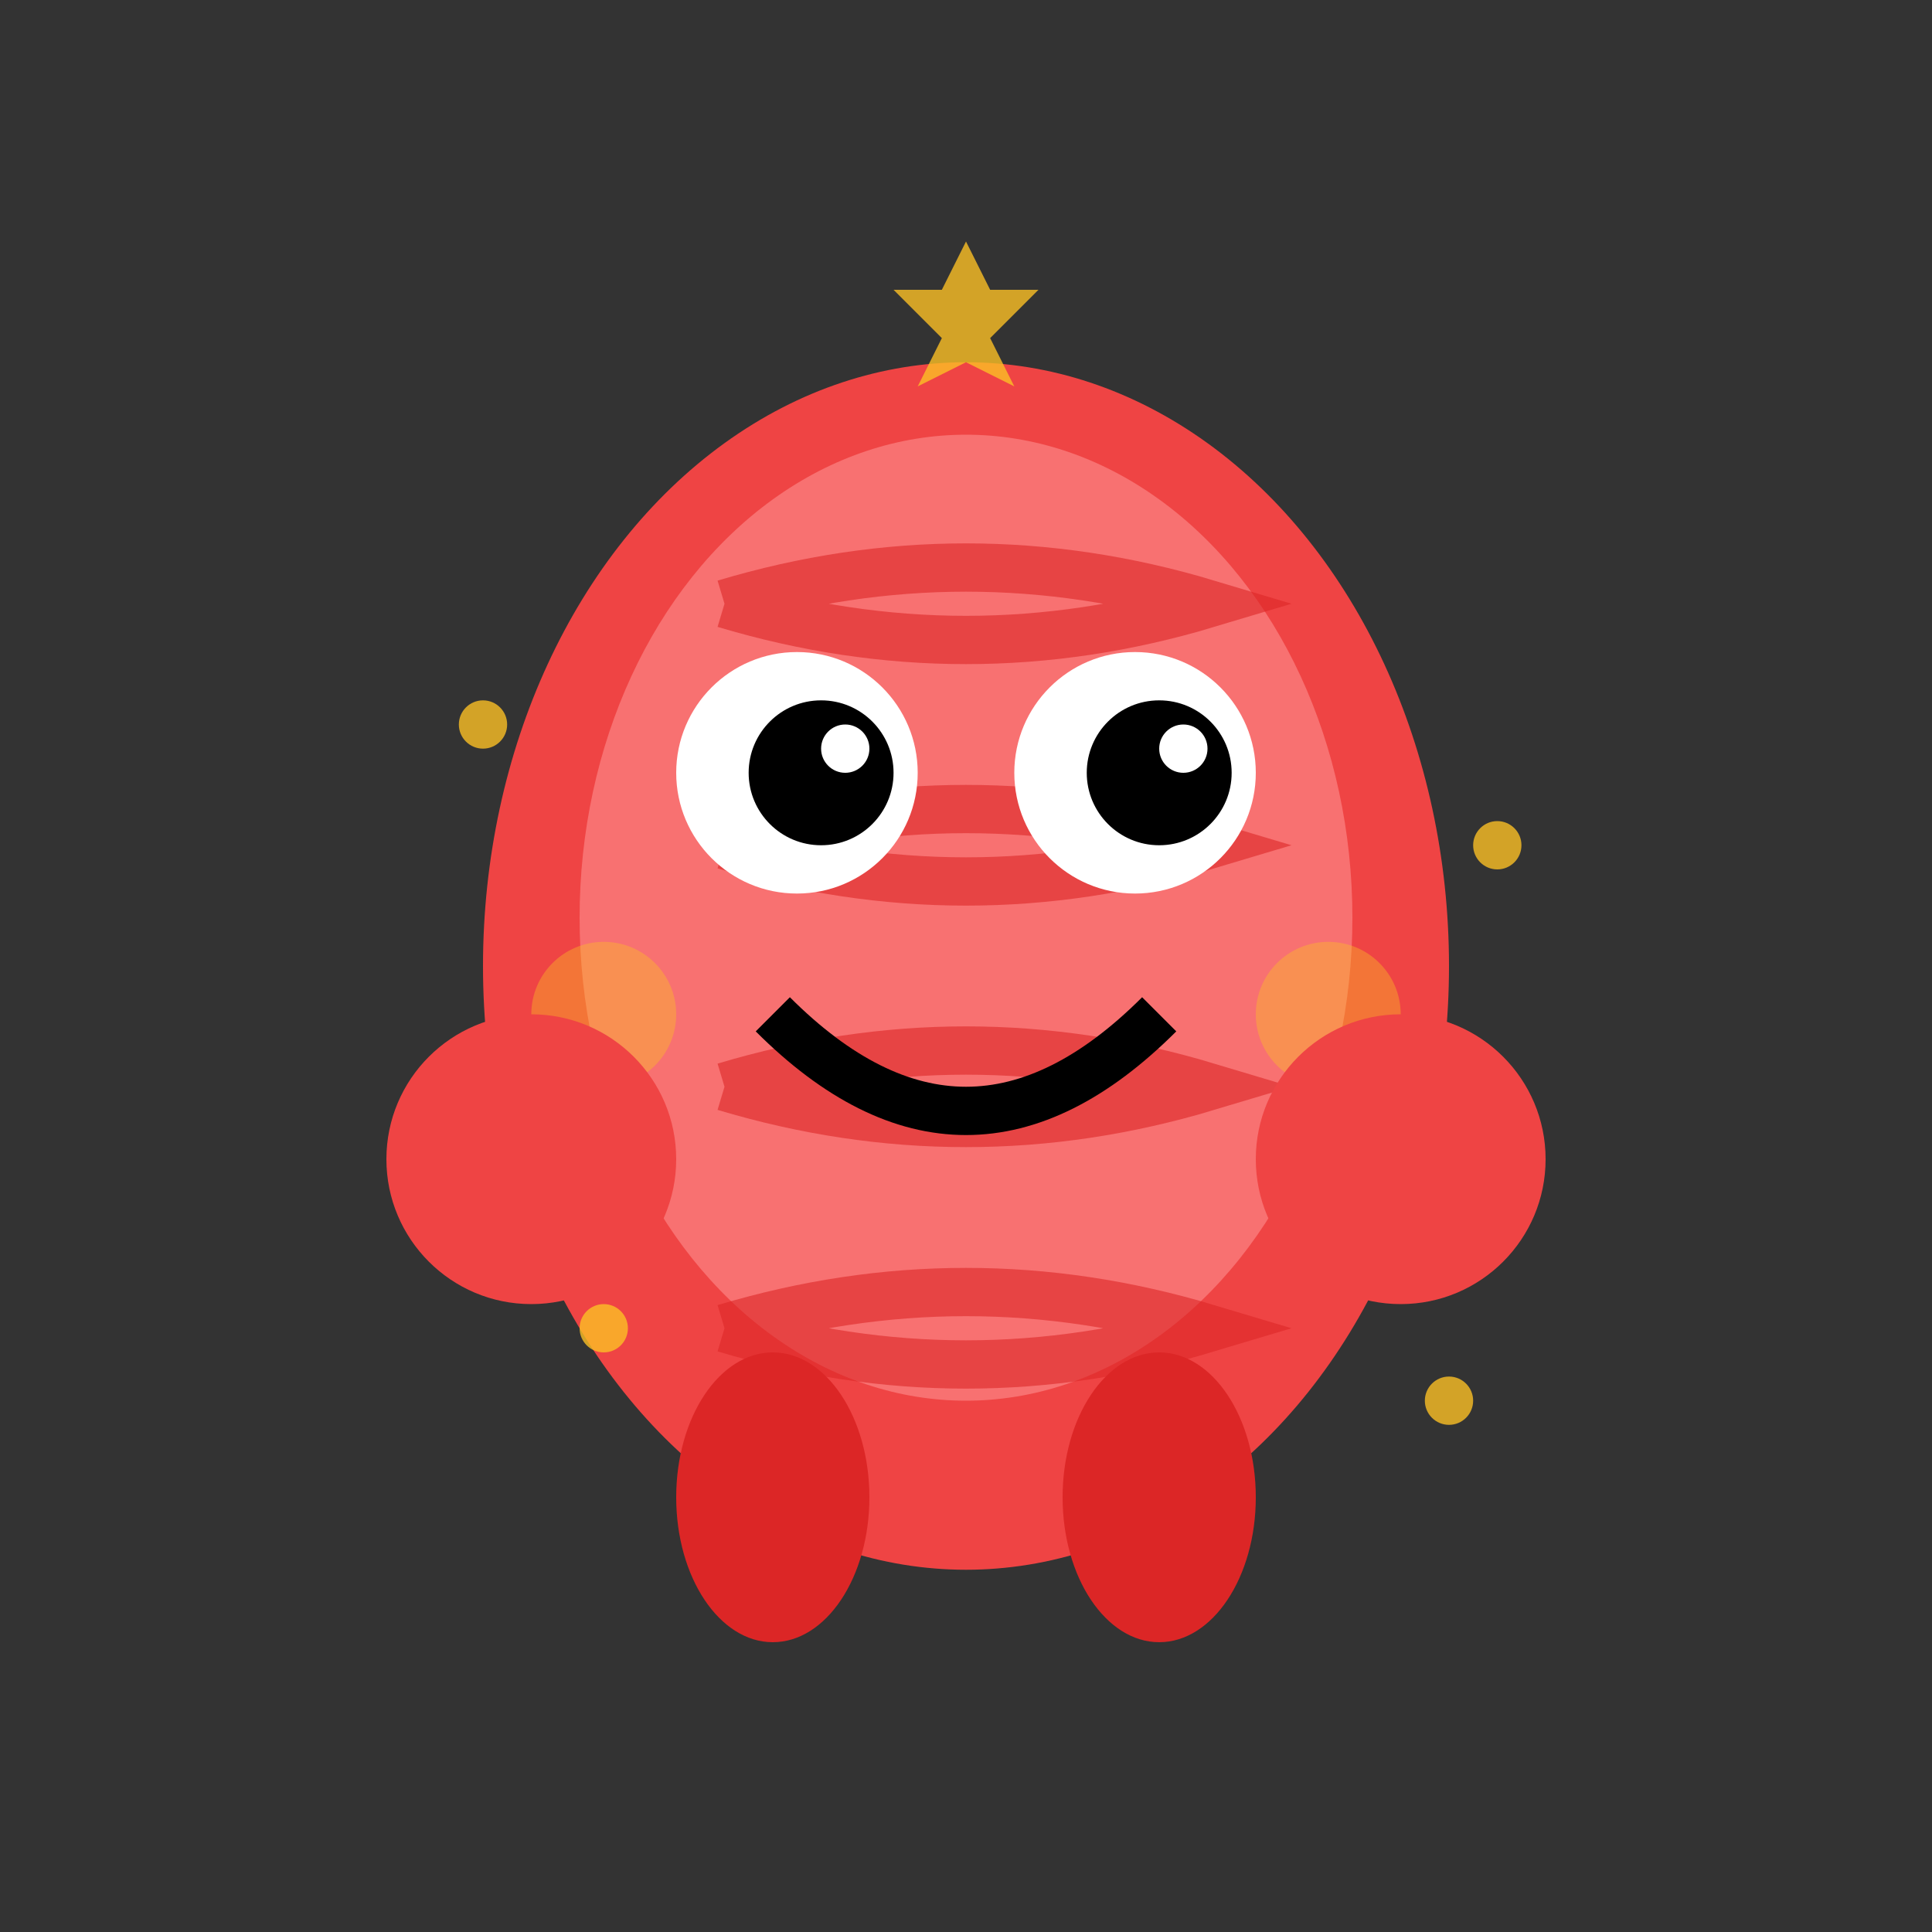 <svg width="80" height="80" viewBox="0 0 80 80" xmlns="http://www.w3.org/2000/svg">
  <rect x="0" y="0" width="80" height="80" fill="#333333" stroke="none"/>
  <!-- Character Illustration Only -->
  <g transform="translate(40, 40)">
    <!-- Cute round body -->
    <ellipse cx="0" cy="0" rx="20" ry="25" fill="#ef4444"/>
    <ellipse cx="0" cy="-2" rx="16" ry="20" fill="#f87171"/>
    
    <!-- Spring coil pattern on body -->
    <g stroke="#dc2626" stroke-width="2" fill="none" opacity="0.6">
      <path d="M -10 -15 Q 0 -18 10 -15 Q 0 -12 -10 -15"/>
      <path d="M -10 -5 Q 0 -8 10 -5 Q 0 -2 -10 -5"/>
      <path d="M -10 5 Q 0 2 10 5 Q 0 8 -10 5"/>
      <path d="M -10 15 Q 0 12 10 15 Q 0 18 -10 15"/>
    </g>
    
    <!-- Big cute eyes -->
    <circle cx="-7" cy="-8" r="5" fill="white"/>
    <circle cx="7" cy="-8" r="5" fill="white"/>
    <circle cx="-6" cy="-8" r="3" fill="black"/>
    <circle cx="8" cy="-8" r="3" fill="black"/>
    <!-- Eye highlights -->
    <circle cx="-5" cy="-9" r="1" fill="white"/>
    <circle cx="9" cy="-9" r="1" fill="white"/>
    
    <!-- Cute smile -->
    <path d="M -8 2 Q 0 10 8 2" stroke="black" stroke-width="2" fill="none"/>
    
    <!-- Cheek blush -->
    <circle cx="-15" cy="2" r="3" fill="#fbbf24" opacity="0.4"/>
    <circle cx="15" cy="2" r="3" fill="#fbbf24" opacity="0.4"/>
    
    <!-- Cute little arms -->
    <circle cx="-18" cy="8" r="6" fill="#ef4444"/>
    <circle cx="18" cy="8" r="6" fill="#ef4444"/>
    
    <!-- Spring feet -->
    <ellipse cx="-8" cy="22" rx="4" ry="6" fill="#dc2626"/>
    <ellipse cx="8" cy="22" rx="4" ry="6" fill="#dc2626"/>
    
    <!-- Bouncy sparkles -->
    <g fill="#fbbf24" opacity="0.8">
      <polygon points="0,-30 1,-28 3,-28 1,-26 2,-24 0,-25 -2,-24 -1,-26 -3,-28 -1,-28" />
      <circle cx="-20" cy="-10" r="1"/>
      <circle cx="22" cy="-5" r="1"/>
      <circle cx="-15" cy="15" r="1"/>
      <circle cx="20" cy="18" r="1"/>
    </g>
  </g>
</svg>